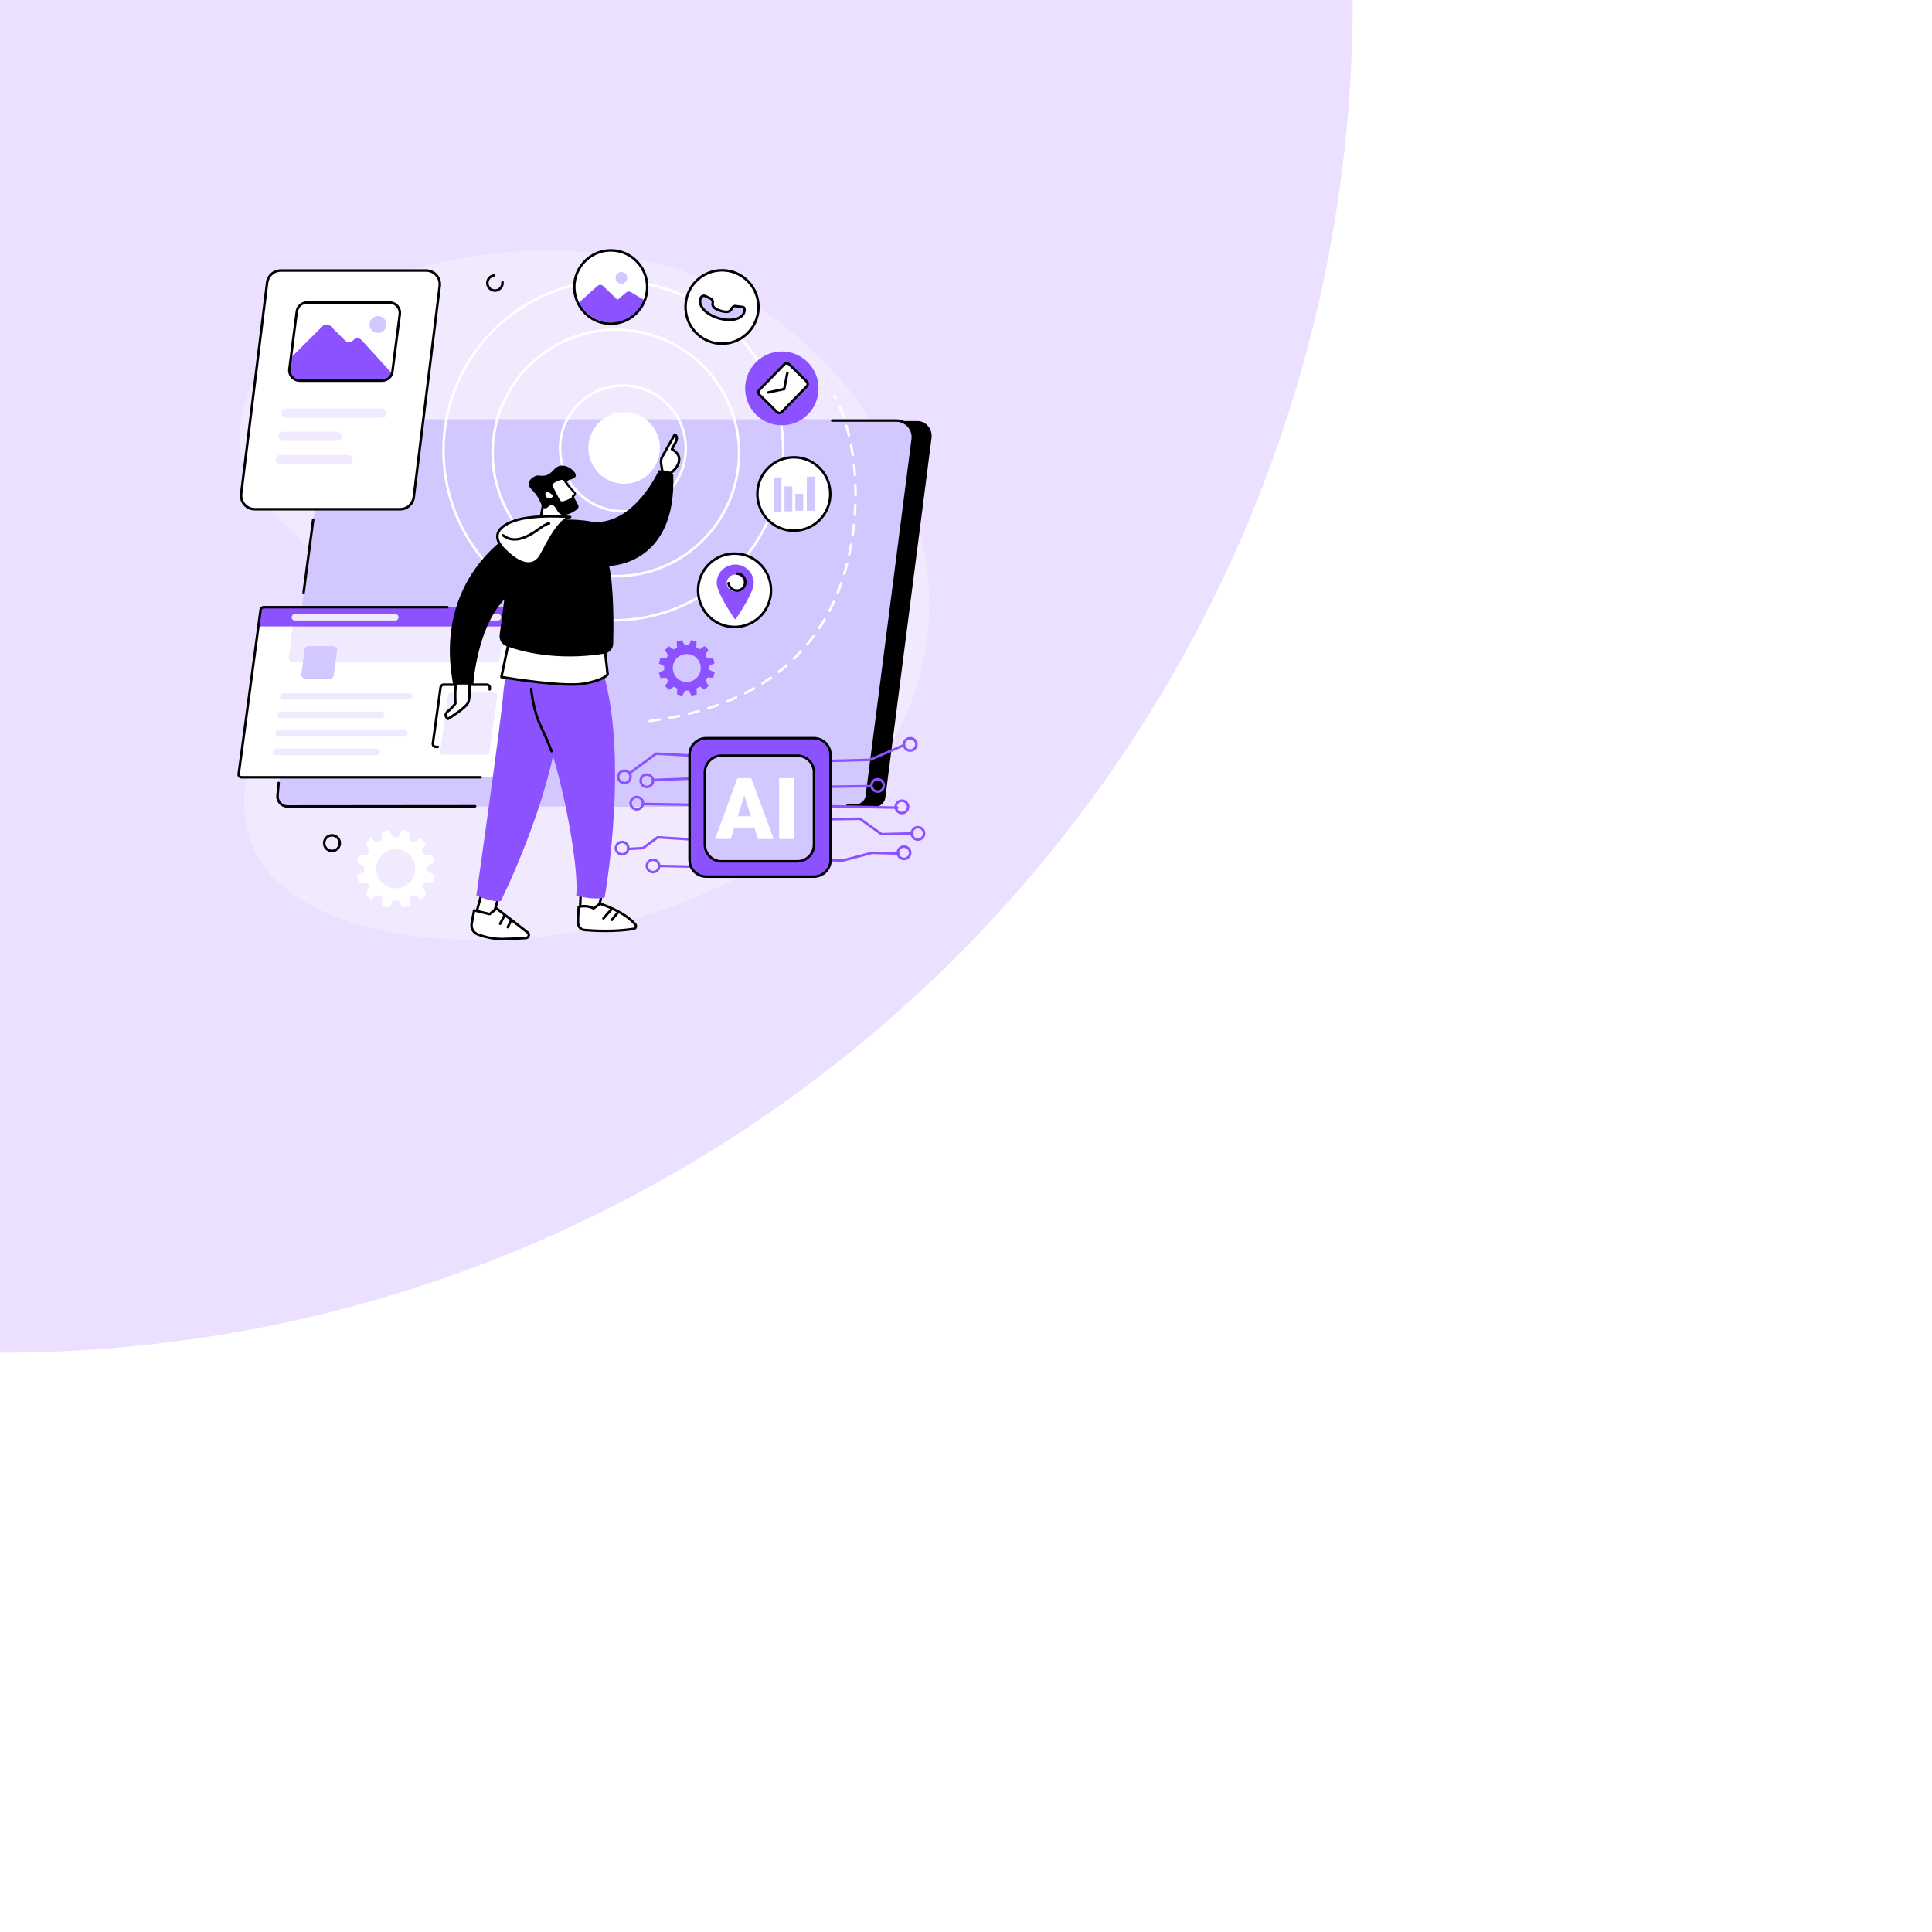 <svg xmlns="http://www.w3.org/2000/svg" xmlns:xlink="http://www.w3.org/1999/xlink" width="500" zoomAndPan="magnify" viewBox="0 0 375 375" height="500" preserveAspectRatio="xMidYMid meet" version="1.0"><defs><clipPath id="90c76230fd"><path d="M 0 0 L 262.559 0 L 262.559 262.559 L 0 262.559 Z M 0 0 " clip-rule="nonzero"/></clipPath><clipPath id="59fb51df5d"><path d="M 0 -262.559 C -145.008 -262.559 -262.559 -145.008 -262.559 0 C -262.559 145.008 -145.008 262.559 0 262.559 C 145.008 262.559 262.559 145.008 262.559 0 C 262.559 -145.008 145.008 -262.559 0 -262.559 Z M 0 -262.559 " clip-rule="nonzero"/></clipPath></defs><rect x="-37.5" width="450" fill="#ffffff" y="-37.5" height="450" fill-opacity="1"/><rect x="-37.5" width="450" fill="#ffffff" y="-37.5" height="450" fill-opacity="1"/><g clip-path="url(#90c76230fd)"><g clip-path="url(#59fb51df5d)"><path fill="#ebe0ff" d="M -262.559 -262.559 L 262.559 -262.559 L 262.559 262.559 L -262.559 262.559 Z M -262.559 -262.559 " fill-opacity="1" fill-rule="nonzero"/></g></g><path fill="#f1eaff" d="M 131.785 175.43 C 139.203 172.562 170.848 160.34 178.625 130.863 C 187.492 97.25 160.973 57.68 124.316 50.391 C 86.293 42.828 43.344 60.605 46.715 88.148 C 48.254 100.719 65.371 104.52 64.578 119.32 C 63.809 133.766 45.613 140.848 47.516 158.035 C 47.637 159.113 48.02 162.348 49.645 165.582 C 58.867 183.945 100.625 187.465 131.785 175.43 " fill-opacity="1" fill-rule="nonzero"/><path fill="#000000" d="M 57.305 156.328 L 164.594 156.562 L 166.457 156.566 L 169.922 156.574 C 170.906 156.574 171.715 155.809 171.84 154.832 L 180.809 85.027 C 181.027 83.332 179.785 81.727 178.07 81.727 L 66.91 81.828 L 57.305 156.328 " fill-opacity="1" fill-rule="nonzero"/><path fill="#d2c7ff" d="M 173.898 81.387 C 175.832 81.387 177.406 83.336 177.16 85.262 L 168.125 154.828 C 167.996 155.809 167.168 156.539 166.184 156.539 L 165.336 156.57 L 55.816 156.539 C 54.637 156.539 53.727 155.5 53.875 154.328 L 63.094 83.344 C 63.219 82.363 63.973 81.387 64.957 81.387 L 173.898 81.387 " fill-opacity="1" fill-rule="nonzero"/><path fill="#000000" d="M 58.93 115.266 C 58.922 115.266 58.91 115.266 58.898 115.262 C 58.766 115.246 58.672 115.125 58.691 114.992 L 60.551 100.832 C 60.566 100.699 60.691 100.605 60.824 100.625 C 60.957 100.641 61.051 100.762 61.031 100.895 L 59.172 115.055 C 59.156 115.176 59.051 115.266 58.93 115.266 " fill-opacity="1" fill-rule="nonzero"/><path fill="#000000" d="M 55.816 156.781 C 55.188 156.781 54.586 156.512 54.168 156.035 C 53.75 155.559 53.555 154.926 53.637 154.297 L 53.84 151.957 C 53.852 151.824 53.973 151.723 54.105 151.738 C 54.238 151.75 54.336 151.867 54.324 152 L 54.117 154.348 C 54.055 154.848 54.203 155.344 54.531 155.715 C 54.855 156.086 55.324 156.297 55.816 156.297 L 92.223 156.262 C 92.359 156.262 92.465 156.371 92.469 156.504 C 92.469 156.637 92.359 156.746 92.223 156.746 L 55.816 156.781 " fill-opacity="1" fill-rule="nonzero"/><path fill="#000000" d="M 166.219 156.582 L 164.492 156.582 C 164.355 156.582 164.25 156.473 164.25 156.34 C 164.25 156.207 164.355 156.098 164.492 156.098 L 166.219 156.098 C 167.074 156.098 167.895 155.363 168.004 154.492 L 176.918 85.23 C 177.027 84.379 176.766 83.523 176.203 82.883 C 175.641 82.242 174.828 81.875 173.977 81.875 L 161.52 81.875 C 161.387 81.875 161.277 81.766 161.277 81.633 C 161.277 81.496 161.387 81.391 161.52 81.391 L 173.977 81.391 C 174.969 81.391 175.91 81.816 176.566 82.562 C 177.223 83.309 177.527 84.305 177.398 85.289 L 168.484 154.555 C 168.34 155.672 167.324 156.582 166.219 156.582 " fill-opacity="1" fill-rule="nonzero"/><path fill="#ffffff" d="M 77.672 98.84 L 49.453 98.84 C 47.855 98.84 46.617 97.438 46.812 95.852 L 51.852 54.844 C 52.016 53.512 53.148 52.512 54.492 52.512 L 82.707 52.512 C 84.309 52.512 85.547 53.91 85.348 55.5 L 80.312 96.508 C 80.145 97.84 79.012 98.84 77.672 98.84 " fill-opacity="1" fill-rule="nonzero"/><path fill="#000000" d="M 54.492 52.754 C 53.273 52.754 52.242 53.664 52.094 54.875 L 47.055 95.879 C 46.969 96.566 47.184 97.258 47.641 97.777 C 48.102 98.297 48.762 98.598 49.453 98.598 L 77.672 98.598 C 78.887 98.598 79.918 97.684 80.07 96.477 L 85.109 55.469 C 85.191 54.781 84.98 54.09 84.52 53.57 C 84.062 53.051 83.402 52.754 82.707 52.754 Z M 77.672 99.082 L 49.453 99.082 C 48.621 99.082 47.828 98.723 47.277 98.102 C 46.727 97.477 46.469 96.645 46.574 95.82 L 51.609 54.812 C 51.793 53.363 53.031 52.27 54.492 52.27 L 82.707 52.27 C 83.539 52.27 84.332 52.625 84.883 53.25 C 85.434 53.871 85.691 54.703 85.59 55.531 L 80.551 96.535 C 80.371 97.988 79.133 99.082 77.672 99.082 " fill-opacity="1" fill-rule="nonzero"/><path fill="#f1eaff" d="M 75.004 80.297 C 75.07 79.766 74.656 79.289 74.117 79.289 L 55.527 79.289 C 55.078 79.289 54.695 79.625 54.641 80.07 C 54.57 80.605 54.988 81.082 55.527 81.082 L 74.117 81.082 C 74.566 81.082 74.945 80.746 75.004 80.297 " fill-opacity="1" fill-rule="nonzero"/><path fill="#f1eaff" d="M 66.402 84.809 C 66.469 84.273 66.055 83.801 65.516 83.801 L 54.949 83.801 C 54.5 83.801 54.121 84.137 54.062 84.582 C 53.996 85.117 54.414 85.59 54.949 85.59 L 65.516 85.59 C 65.965 85.59 66.344 85.258 66.402 84.809 " fill-opacity="1" fill-rule="nonzero"/><path fill="#f1eaff" d="M 68.488 89.32 C 68.555 88.785 68.141 88.312 67.602 88.312 L 54.375 88.312 C 53.926 88.312 53.543 88.648 53.488 89.094 C 53.418 89.629 53.836 90.102 54.375 90.102 L 67.602 90.102 C 68.051 90.102 68.43 89.77 68.488 89.32 " fill-opacity="1" fill-rule="nonzero"/><path fill="#ffffff" d="M 74.055 73.883 L 58.328 73.883 C 57.031 73.883 56.031 72.742 56.195 71.457 L 57.594 60.59 C 57.73 59.52 58.645 58.715 59.727 58.715 L 75.453 58.715 C 76.75 58.715 77.75 59.852 77.586 61.141 L 76.188 72.008 C 76.047 73.078 75.133 73.883 74.055 73.883 " fill-opacity="1" fill-rule="nonzero"/><path fill="#8c52ff" d="M 56.289 71.832 L 56.539 69.688 C 56.566 69.441 56.676 69.215 56.852 69.039 L 62.637 63.293 C 63.059 62.871 63.742 62.871 64.168 63.293 L 66.969 66.094 C 67.375 66.5 68.027 66.516 68.457 66.133 L 68.664 65.949 C 69.105 65.555 69.785 65.59 70.188 66.027 L 75.773 72.145 C 75.977 72.367 76.078 72.66 76.055 72.957 C 76.012 73.527 74.395 73.969 73.824 73.965 L 58.031 73.809 C 56.98 73.797 56.168 72.879 56.289 71.832 " fill-opacity="1" fill-rule="nonzero"/><path fill="#d2c7ff" d="M 75.012 62.996 C 75.012 63.906 74.277 64.641 73.367 64.641 C 72.461 64.641 71.727 63.906 71.727 62.996 C 71.727 62.09 72.461 61.352 73.367 61.352 C 74.277 61.352 75.012 62.09 75.012 62.996 " fill-opacity="1" fill-rule="nonzero"/><path fill="#000000" d="M 59.613 58.957 C 58.723 58.957 57.961 59.625 57.848 60.508 L 56.418 71.633 C 56.352 72.141 56.508 72.652 56.844 73.035 C 57.184 73.418 57.668 73.641 58.18 73.641 L 74.168 73.641 C 75.059 73.641 75.816 72.973 75.93 72.09 L 77.363 60.965 C 77.43 60.457 77.273 59.945 76.934 59.562 C 76.598 59.176 76.109 58.957 75.598 58.957 Z M 74.168 74.125 L 58.18 74.125 C 57.531 74.125 56.91 73.844 56.48 73.355 C 56.051 72.867 55.852 72.219 55.938 71.574 L 57.367 60.445 C 57.512 59.32 58.477 58.473 59.613 58.473 L 75.598 58.473 C 76.25 58.473 76.867 58.754 77.297 59.242 C 77.727 59.73 77.926 60.379 77.844 61.023 L 76.41 72.152 C 76.266 73.277 75.301 74.125 74.168 74.125 " fill-opacity="1" fill-rule="nonzero"/><path fill="#ffffff" d="M 50.582 118.379 C 50.617 118.078 50.875 117.852 51.176 117.852 L 103.938 117.852 C 104.535 117.852 104.992 118.375 104.918 118.969 L 100.73 150.344 C 100.691 150.645 100.438 150.867 100.133 150.867 L 46.863 150.867 C 46.535 150.867 46.281 150.578 46.324 150.254 L 50.582 118.379 " fill-opacity="1" fill-rule="nonzero"/><path fill="#f1eaff" d="M 96.148 128.57 L 56.984 128.57 C 56.418 128.57 55.98 128.07 56.055 127.508 L 57.289 117.953 L 98.348 117.953 L 97.078 127.758 C 97.016 128.223 96.617 128.57 96.148 128.57 " fill-opacity="1" fill-rule="nonzero"/><path fill="#8c52ff" d="M 103.938 117.852 C 104.535 117.852 104.992 118.375 104.918 118.969 L 104.465 121.602 L 50.07 121.594 L 50.582 118.379 C 50.617 118.078 50.875 117.852 51.176 117.852 L 103.938 117.852 " fill-opacity="1" fill-rule="nonzero"/><path fill="#d2c7ff" d="M 64.023 131.715 L 59.266 131.715 C 58.801 131.715 58.441 131.309 58.504 130.848 L 59.137 126.074 C 59.188 125.691 59.512 125.406 59.898 125.406 L 64.656 125.406 C 65.121 125.406 65.48 125.812 65.422 126.277 L 64.789 131.047 C 64.738 131.43 64.41 131.715 64.023 131.715 " fill-opacity="1" fill-rule="nonzero"/><path fill="#f1eaff" d="M 74.645 138.844 C 74.691 138.469 74.398 138.137 74.023 138.137 L 54.516 138.137 C 54.203 138.137 53.934 138.371 53.895 138.684 C 53.848 139.059 54.141 139.391 54.516 139.391 L 74.023 139.391 C 74.34 139.391 74.605 139.156 74.645 138.844 " fill-opacity="1" fill-rule="nonzero"/><path fill="#f1eaff" d="M 77.352 119.895 C 77.398 119.52 77.105 119.188 76.73 119.188 L 57.223 119.188 C 56.91 119.188 56.641 119.422 56.602 119.734 C 56.555 120.109 56.848 120.441 57.223 120.441 L 76.73 120.441 C 77.043 120.441 77.312 120.207 77.352 119.895 " fill-opacity="1" fill-rule="nonzero"/><path fill="#f1eaff" d="M 97.281 119.895 C 97.328 119.52 97.035 119.188 96.656 119.188 L 94.875 119.188 C 94.562 119.188 94.293 119.422 94.254 119.734 C 94.207 120.109 94.5 120.441 94.875 120.441 L 96.656 120.441 C 96.973 120.441 97.238 120.207 97.281 119.895 " fill-opacity="1" fill-rule="nonzero"/><path fill="#f1eaff" d="M 73.75 146.012 C 73.797 145.637 73.504 145.305 73.125 145.305 L 53.621 145.305 C 53.305 145.305 53.039 145.539 53 145.855 C 52.953 146.227 53.242 146.559 53.621 146.559 L 73.125 146.559 C 73.441 146.559 73.707 146.324 73.75 146.012 " fill-opacity="1" fill-rule="nonzero"/><path fill="#f1eaff" d="M 78.488 141.723 L 54.07 141.723 C 53.754 141.723 53.488 141.957 53.445 142.27 C 53.398 142.645 53.691 142.977 54.07 142.977 L 78.488 142.977 C 78.801 142.977 79.07 142.742 79.109 142.43 C 79.16 142.055 78.867 141.723 78.488 141.723 " fill-opacity="1" fill-rule="nonzero"/><path fill="#f1eaff" d="M 79.438 134.555 L 54.965 134.555 C 54.648 134.555 54.383 134.785 54.344 135.102 C 54.297 135.477 54.586 135.809 54.965 135.809 L 79.438 135.809 C 79.754 135.809 80.02 135.574 80.062 135.262 C 80.109 134.887 79.816 134.555 79.438 134.555 " fill-opacity="1" fill-rule="nonzero"/><path fill="#000000" d="M 93.301 151.109 L 46.863 151.109 C 46.637 151.109 46.422 151.012 46.273 150.844 C 46.125 150.672 46.055 150.445 46.086 150.223 L 50.34 118.344 C 50.395 117.926 50.754 117.609 51.176 117.609 L 86.836 117.609 C 86.973 117.609 87.078 117.719 87.078 117.852 C 87.078 117.988 86.973 118.094 86.836 118.094 L 51.176 118.094 C 50.996 118.094 50.844 118.23 50.82 118.41 L 46.566 150.285 C 46.555 150.371 46.582 150.457 46.637 150.523 C 46.695 150.59 46.777 150.625 46.863 150.625 L 93.301 150.625 C 93.438 150.625 93.543 150.734 93.543 150.867 C 93.543 151.004 93.438 151.109 93.301 151.109 " fill-opacity="1" fill-rule="nonzero"/><path fill="#000000" d="M 84.98 145.219 L 84.609 145.219 C 84.367 145.219 84.137 145.113 83.977 144.93 C 83.816 144.746 83.746 144.504 83.777 144.262 L 85.277 133.379 C 85.336 132.965 85.691 132.652 86.109 132.652 L 94.484 132.652 C 94.727 132.652 94.961 132.758 95.121 132.941 C 95.277 133.125 95.352 133.367 95.316 133.609 L 95.285 133.852 C 95.266 133.984 95.145 134.074 95.012 134.059 C 94.879 134.039 94.785 133.918 94.805 133.785 L 94.84 133.543 C 94.852 133.438 94.82 133.336 94.754 133.258 C 94.684 133.18 94.59 133.137 94.484 133.137 L 86.109 133.137 C 85.934 133.137 85.781 133.27 85.758 133.445 L 84.258 144.328 C 84.246 144.434 84.273 144.531 84.344 144.613 C 84.41 144.691 84.508 144.734 84.609 144.734 L 84.98 144.734 C 85.113 144.734 85.223 144.844 85.223 144.977 C 85.223 145.109 85.113 145.219 84.98 145.219 " fill-opacity="1" fill-rule="nonzero"/><path fill="#f1eaff" d="M 94.453 146.5 L 86.004 146.5 C 85.66 146.5 85.398 146.199 85.445 145.863 L 86.957 134.902 C 86.996 134.625 87.23 134.418 87.512 134.418 L 95.961 134.418 C 96.301 134.418 96.562 134.719 96.52 135.055 L 95.008 146.016 C 94.969 146.293 94.73 146.5 94.453 146.5 " fill-opacity="1" fill-rule="nonzero"/><path fill="#8c52ff" d="M 157.121 148.027 C 156.988 148.027 156.883 147.926 156.879 147.793 C 156.875 147.66 156.98 147.547 157.113 147.543 L 168.793 147.246 L 175.363 144.406 C 175.488 144.355 175.629 144.41 175.684 144.535 C 175.734 144.656 175.68 144.801 175.559 144.852 L 168.941 147.707 C 168.914 147.723 168.883 147.727 168.852 147.727 L 157.125 148.027 C 157.125 148.027 157.121 148.027 157.121 148.027 " fill-opacity="1" fill-rule="nonzero"/><path fill="#8c52ff" d="M 157.57 152.988 C 157.438 152.988 157.332 152.883 157.328 152.75 C 157.328 152.617 157.434 152.508 157.566 152.504 L 169.145 152.355 C 169.281 152.352 169.387 152.461 169.391 152.594 C 169.391 152.727 169.285 152.84 169.148 152.84 L 157.574 152.988 C 157.574 152.988 157.574 152.988 157.57 152.988 " fill-opacity="1" fill-rule="nonzero"/><path fill="#8c52ff" d="M 171.102 162.16 C 171.051 162.16 171 162.145 170.961 162.113 L 166.816 159.156 L 157.875 159.305 C 157.742 159.309 157.633 159.199 157.629 159.066 C 157.629 158.93 157.734 158.82 157.867 158.82 L 166.891 158.668 C 166.941 158.668 166.992 158.684 167.035 158.715 L 171.176 161.672 L 177.109 161.523 C 177.246 161.527 177.355 161.629 177.355 161.762 C 177.359 161.895 177.254 162.008 177.121 162.012 L 171.109 162.16 C 171.105 162.16 171.105 162.16 171.102 162.16 " fill-opacity="1" fill-rule="nonzero"/><path fill="#8c52ff" d="M 163.586 167.273 C 163.582 167.273 163.578 167.273 163.578 167.27 L 157.863 167.121 C 157.73 167.117 157.625 167.008 157.629 166.871 C 157.633 166.738 157.746 166.629 157.879 166.637 L 163.555 166.785 L 169.234 165.293 C 169.258 165.285 169.281 165.281 169.305 165.285 L 174.414 165.434 C 174.551 165.438 174.652 165.551 174.652 165.684 C 174.645 165.816 174.535 165.93 174.402 165.918 L 169.324 165.77 L 163.645 167.262 C 163.625 167.27 163.605 167.273 163.586 167.273 " fill-opacity="1" fill-rule="nonzero"/><path fill="#8c52ff" d="M 122.242 150.285 C 122.168 150.285 122.098 150.25 122.047 150.184 C 121.969 150.078 121.992 149.926 122.102 149.848 L 127.211 146.086 C 127.258 146.055 127.312 146.039 127.367 146.039 L 135.637 146.492 C 135.77 146.5 135.871 146.613 135.867 146.746 C 135.859 146.883 135.746 146.984 135.609 146.977 L 127.43 146.531 L 122.387 150.238 C 122.344 150.27 122.293 150.285 122.242 150.285 " fill-opacity="1" fill-rule="nonzero"/><path fill="#8c52ff" d="M 126.754 151.637 C 126.625 151.637 126.516 151.535 126.512 151.402 C 126.508 151.27 126.609 151.156 126.746 151.152 L 135.012 150.852 C 135.145 150.84 135.258 150.953 135.266 151.086 C 135.27 151.219 135.164 151.332 135.031 151.336 L 126.762 151.637 C 126.762 151.637 126.758 151.637 126.754 151.637 " fill-opacity="1" fill-rule="nonzero"/><path fill="#8c52ff" d="M 134.57 156.449 C 134.57 156.449 134.566 156.449 134.566 156.449 L 124.797 156.297 C 124.66 156.297 124.555 156.184 124.555 156.051 C 124.559 155.918 124.664 155.805 124.805 155.812 L 134.574 155.961 C 134.707 155.965 134.816 156.074 134.812 156.211 C 134.812 156.34 134.703 156.449 134.57 156.449 " fill-opacity="1" fill-rule="nonzero"/><path fill="#8c52ff" d="M 121.941 165.016 C 121.816 165.016 121.707 164.918 121.699 164.785 C 121.695 164.652 121.797 164.539 121.93 164.531 L 124.715 164.387 L 127.512 162.324 C 127.559 162.289 127.613 162.273 127.672 162.277 L 134.738 162.727 C 134.871 162.738 134.973 162.852 134.965 162.984 C 134.953 163.117 134.84 163.219 134.707 163.211 L 127.727 162.766 L 124.941 164.82 C 124.906 164.848 124.859 164.863 124.812 164.867 L 121.957 165.016 C 121.953 165.016 121.945 165.016 121.941 165.016 " fill-opacity="1" fill-rule="nonzero"/><path fill="#8c52ff" d="M 135.324 168.473 C 135.32 168.473 135.32 168.473 135.316 168.473 L 127.949 168.324 C 127.816 168.32 127.711 168.211 127.715 168.074 C 127.715 167.945 127.824 167.84 127.957 167.84 C 127.957 167.84 127.961 167.84 127.961 167.84 L 135.328 167.988 C 135.461 167.992 135.566 168.102 135.566 168.234 C 135.562 168.367 135.453 168.473 135.324 168.473 " fill-opacity="1" fill-rule="nonzero"/><path fill="#8c52ff" d="M 176.664 143.52 C 176.133 143.52 175.703 143.949 175.703 144.48 C 175.703 145.008 176.133 145.441 176.664 145.441 C 177.191 145.441 177.625 145.008 177.625 144.48 C 177.625 143.949 177.191 143.52 176.664 143.52 Z M 176.664 145.926 C 175.867 145.926 175.219 145.277 175.219 144.48 C 175.219 143.684 175.867 143.035 176.664 143.035 C 177.461 143.035 178.109 143.684 178.109 144.48 C 178.109 145.277 177.461 145.926 176.664 145.926 " fill-opacity="1" fill-rule="nonzero"/><path fill="#8c52ff" d="M 175.062 155.652 C 174.531 155.652 174.102 156.082 174.102 156.613 C 174.102 157.141 174.531 157.57 175.062 157.57 C 175.594 157.57 176.023 157.141 176.023 156.613 C 176.023 156.082 175.594 155.652 175.062 155.652 Z M 175.062 158.059 C 174.266 158.059 173.617 157.41 173.617 156.613 C 173.617 155.816 174.266 155.168 175.062 155.168 C 175.859 155.168 176.508 155.816 176.508 156.613 C 176.508 157.41 175.859 158.059 175.062 158.059 " fill-opacity="1" fill-rule="nonzero"/><path fill="#8c52ff" d="M 170.352 151.484 C 169.82 151.484 169.391 151.918 169.391 152.445 C 169.391 152.977 169.82 153.406 170.352 153.406 C 170.879 153.406 171.312 152.977 171.312 152.445 C 171.312 151.918 170.879 151.484 170.352 151.484 Z M 170.352 153.891 C 169.555 153.891 168.906 153.242 168.906 152.445 C 168.906 151.648 169.555 151 170.352 151 C 171.145 151 171.793 151.648 171.793 152.445 C 171.793 153.242 171.145 153.891 170.352 153.891 " fill-opacity="1" fill-rule="nonzero"/><path fill="#8c52ff" d="M 178.168 160.809 C 177.637 160.809 177.207 161.238 177.207 161.766 C 177.207 162.297 177.637 162.727 178.168 162.727 C 178.695 162.727 179.125 162.297 179.125 161.766 C 179.125 161.238 178.695 160.809 178.168 160.809 Z M 178.168 163.211 C 177.371 163.211 176.723 162.562 176.723 161.766 C 176.723 160.969 177.371 160.32 178.168 160.32 C 178.965 160.32 179.613 160.969 179.613 161.766 C 179.613 162.562 178.965 163.211 178.168 163.211 " fill-opacity="1" fill-rule="nonzero"/><path fill="#8c52ff" d="M 175.461 164.566 C 174.93 164.566 174.5 164.996 174.5 165.523 C 174.5 166.055 174.93 166.484 175.461 166.484 C 175.992 166.484 176.422 166.055 176.422 165.523 C 176.422 164.996 175.992 164.566 175.461 164.566 Z M 175.461 166.969 C 174.664 166.969 174.016 166.324 174.016 165.523 C 174.016 164.727 174.664 164.082 175.461 164.082 C 176.258 164.082 176.906 164.727 176.906 165.523 C 176.906 166.324 176.258 166.969 175.461 166.969 " fill-opacity="1" fill-rule="nonzero"/><path fill="#8c52ff" d="M 126.754 167.121 C 126.223 167.121 125.793 167.551 125.793 168.082 C 125.793 168.609 126.223 169.043 126.754 169.043 C 127.281 169.043 127.715 168.609 127.715 168.082 C 127.715 167.551 127.281 167.121 126.754 167.121 Z M 126.754 169.527 C 125.957 169.527 125.309 168.879 125.309 168.082 C 125.309 167.285 125.957 166.637 126.754 166.637 C 127.551 166.637 128.199 167.285 128.199 168.082 C 128.199 168.879 127.551 169.527 126.754 169.527 " fill-opacity="1" fill-rule="nonzero"/><path fill="#8c52ff" d="M 123.598 154.945 C 123.066 154.945 122.637 155.375 122.637 155.906 C 122.637 156.434 123.066 156.863 123.598 156.863 C 124.125 156.863 124.555 156.434 124.555 155.906 C 124.555 155.375 124.125 154.945 123.598 154.945 Z M 123.598 157.352 C 122.801 157.352 122.152 156.703 122.152 155.906 C 122.152 155.105 122.801 154.461 123.598 154.461 C 124.395 154.461 125.043 155.105 125.043 155.906 C 125.043 156.703 124.395 157.352 123.598 157.352 " fill-opacity="1" fill-rule="nonzero"/><path fill="#8c52ff" d="M 125.551 150.586 C 125.023 150.586 124.59 151.016 124.59 151.547 C 124.59 152.074 125.023 152.504 125.551 152.504 C 126.082 152.504 126.512 152.074 126.512 151.547 C 126.512 151.016 126.082 150.586 125.551 150.586 Z M 125.551 152.988 C 124.754 152.988 124.105 152.34 124.105 151.547 C 124.105 150.75 124.754 150.102 125.551 150.102 C 126.348 150.102 126.996 150.75 126.996 151.547 C 126.996 152.34 126.348 152.988 125.551 152.988 " fill-opacity="1" fill-rule="nonzero"/><path fill="#8c52ff" d="M 121.191 149.832 C 120.664 149.832 120.23 150.262 120.23 150.793 C 120.23 151.324 120.664 151.754 121.191 151.754 C 121.723 151.754 122.152 151.324 122.152 150.793 C 122.152 150.262 121.723 149.832 121.191 149.832 Z M 121.191 152.238 C 120.395 152.238 119.746 151.59 119.746 150.793 C 119.746 149.996 120.395 149.348 121.191 149.348 C 121.988 149.348 122.637 149.996 122.637 150.793 C 122.637 151.59 121.988 152.238 121.191 152.238 " fill-opacity="1" fill-rule="nonzero"/><path fill="#8c52ff" d="M 120.742 163.664 C 120.211 163.664 119.781 164.094 119.781 164.625 C 119.781 165.152 120.211 165.582 120.742 165.582 C 121.27 165.582 121.699 165.152 121.699 164.625 C 121.699 164.094 121.27 163.664 120.742 163.664 Z M 120.742 166.07 C 119.945 166.07 119.297 165.422 119.297 164.625 C 119.297 163.828 119.945 163.18 120.742 163.18 C 121.539 163.18 122.188 163.828 122.188 164.625 C 122.188 165.422 121.539 166.07 120.742 166.07 " fill-opacity="1" fill-rule="nonzero"/><path fill="#8c52ff" d="M 174.164 157.016 C 174.164 157.016 174.16 157.016 174.16 157.016 L 158.805 156.691 C 158.672 156.691 158.566 156.578 158.566 156.445 C 158.57 156.312 158.684 156.211 158.816 156.207 L 174.172 156.531 C 174.305 156.535 174.41 156.645 174.406 156.777 C 174.402 156.91 174.297 157.016 174.164 157.016 " fill-opacity="1" fill-rule="nonzero"/><path fill="#8c52ff" d="M 157.969 170.16 L 137.074 170.16 C 135.289 170.16 133.844 168.715 133.844 166.93 L 133.844 146.516 C 133.844 144.73 135.289 143.285 137.074 143.285 L 157.969 143.285 C 159.754 143.285 161.203 144.73 161.203 146.516 L 161.203 166.93 C 161.203 168.715 159.754 170.16 157.969 170.16 " fill-opacity="1" fill-rule="nonzero"/><path fill="#000000" d="M 137.074 143.523 C 135.426 143.523 134.086 144.867 134.086 146.516 L 134.086 166.93 C 134.086 168.578 135.426 169.918 137.074 169.918 L 157.969 169.918 C 159.617 169.918 160.961 168.578 160.961 166.93 L 160.961 146.516 C 160.961 144.867 159.617 143.523 157.969 143.523 Z M 157.969 170.402 L 137.074 170.402 C 135.16 170.402 133.598 168.844 133.598 166.93 L 133.598 146.516 C 133.598 144.598 135.16 143.039 137.074 143.039 L 157.969 143.039 C 159.887 143.039 161.445 144.598 161.445 146.516 L 161.445 166.93 C 161.445 168.844 159.887 170.402 157.969 170.402 " fill-opacity="1" fill-rule="nonzero"/><path fill="#d2c7ff" d="M 154.758 167.188 L 140.047 167.188 C 138.262 167.188 136.816 165.742 136.816 163.953 L 136.816 149.906 C 136.816 148.121 138.262 146.672 140.047 146.672 L 154.758 146.672 C 156.543 146.672 157.992 148.121 157.992 149.906 L 157.992 163.953 C 157.992 165.742 156.543 167.188 154.758 167.188 " fill-opacity="1" fill-rule="nonzero"/><path fill="#000000" d="M 140.047 146.914 C 138.398 146.914 137.059 148.258 137.059 149.906 L 137.059 163.957 C 137.059 165.602 138.398 166.945 140.047 166.945 L 154.758 166.945 C 156.406 166.945 157.75 165.602 157.75 163.957 L 157.75 149.906 C 157.75 148.258 156.406 146.914 154.758 146.914 Z M 154.758 167.43 L 140.047 167.43 C 138.133 167.43 136.574 165.871 136.574 163.957 L 136.574 149.906 C 136.574 147.992 138.133 146.43 140.047 146.43 L 154.758 146.43 C 156.672 146.43 158.234 147.992 158.234 149.906 L 158.234 163.957 C 158.234 165.871 156.672 167.43 154.758 167.43 " fill-opacity="1" fill-rule="nonzero"/><path fill="#ffffff" d="M 143.203 158.441 L 145.742 158.441 L 144.469 154.344 Z M 146.422 160.641 L 142.52 160.641 L 141.84 162.848 L 138.793 162.848 L 143.129 151.031 L 145.805 151.031 L 150.172 162.848 L 147.113 162.848 L 146.422 160.641 " fill-opacity="1" fill-rule="nonzero"/><path fill="#ffffff" d="M 154.066 162.848 L 151.227 162.848 L 151.227 151.031 L 154.066 151.031 L 154.066 162.848 " fill-opacity="1" fill-rule="nonzero"/><path fill="#8c52ff" d="M 134.02 132.27 C 132.574 132.668 131.082 131.816 130.688 130.371 C 130.293 128.926 131.145 127.43 132.586 127.035 C 134.031 126.641 135.523 127.492 135.918 128.938 C 136.316 130.383 135.465 131.875 134.02 132.27 Z M 138.699 128.723 L 138.418 127.703 L 137.27 127.758 C 137.164 127.535 137.039 127.32 136.902 127.121 L 137.508 126.148 L 136.762 125.406 L 135.793 126.027 C 135.59 125.887 135.375 125.766 135.156 125.664 L 135.195 124.512 L 134.176 124.246 L 133.648 125.266 C 133.406 125.246 133.16 125.25 132.914 125.27 L 132.371 124.254 L 131.355 124.531 L 131.41 125.684 C 131.184 125.789 130.973 125.914 130.773 126.051 L 129.801 125.445 L 129.059 126.191 L 129.68 127.164 C 129.539 127.367 129.418 127.578 129.316 127.801 L 128.168 127.762 L 127.898 128.781 L 128.918 129.309 C 128.902 129.551 128.902 129.797 128.926 130.043 L 127.91 130.586 L 128.188 131.602 L 129.336 131.551 C 129.441 131.773 129.566 131.984 129.707 132.184 L 129.098 133.16 L 129.848 133.898 L 130.816 133.281 C 131.02 133.418 131.23 133.539 131.453 133.645 L 131.414 134.793 L 132.43 135.062 L 132.961 134.039 C 133.203 134.059 133.449 134.059 133.695 134.035 L 134.234 135.051 L 135.25 134.773 L 135.199 133.621 C 135.422 133.516 135.633 133.395 135.832 133.254 L 136.809 133.863 L 137.547 133.113 L 136.926 132.145 C 137.066 131.941 137.188 131.727 137.293 131.504 L 138.441 131.547 L 138.707 130.523 L 137.688 129.996 C 137.707 129.754 137.703 129.508 137.684 129.262 L 138.699 128.723 " fill-opacity="1" fill-rule="nonzero"/><path fill="#ffffff" d="M 128.102 86.953 C 128.102 90.793 124.992 93.906 121.152 93.906 C 117.312 93.906 114.203 90.793 114.203 86.953 C 114.203 83.117 117.312 80.004 121.152 80.004 C 124.992 80.004 128.102 83.117 128.102 86.953 " fill-opacity="1" fill-rule="nonzero"/><path fill="#ffffff" d="M 119.055 54.711 C 101.008 54.711 86.324 69.395 86.324 87.441 C 86.324 105.484 101.008 120.168 119.055 120.168 C 137.098 120.168 151.781 105.484 151.781 87.441 C 151.781 69.395 137.098 54.711 119.055 54.711 Z M 119.055 120.652 C 100.738 120.652 85.84 105.754 85.84 87.441 C 85.84 69.125 100.738 54.227 119.055 54.227 C 137.367 54.227 152.266 69.125 152.266 87.441 C 152.266 105.754 137.367 120.652 119.055 120.652 " fill-opacity="1" fill-rule="nonzero"/><path fill="#ffffff" d="M 119.539 64.246 C 106.484 64.246 95.863 74.867 95.863 87.922 C 95.863 100.977 106.484 111.598 119.539 111.598 C 132.594 111.598 143.215 100.977 143.215 87.922 C 143.215 74.867 132.594 64.246 119.539 64.246 Z M 119.539 112.082 C 106.215 112.082 95.375 101.246 95.375 87.922 C 95.375 74.598 106.215 63.758 119.539 63.758 C 132.863 63.758 143.699 74.598 143.699 87.922 C 143.699 101.246 132.863 112.082 119.539 112.082 " fill-opacity="1" fill-rule="nonzero"/><path fill="#ffffff" d="M 120.914 75.074 C 114.316 75.074 108.953 80.438 108.953 87.031 C 108.953 93.629 114.316 98.992 120.914 98.992 C 127.508 98.992 132.871 93.629 132.871 87.031 C 132.871 80.438 127.508 75.074 120.914 75.074 Z M 120.914 99.477 C 114.051 99.477 108.469 93.895 108.469 87.031 C 108.469 80.172 114.051 74.59 120.914 74.59 C 127.773 74.59 133.355 80.172 133.355 87.031 C 133.355 93.895 127.773 99.477 120.914 99.477 " fill-opacity="1" fill-rule="nonzero"/><path fill="#8c52ff" d="M 146.762 80.504 C 143.957 77.73 143.914 73.191 146.672 70.367 C 149.426 67.543 153.938 67.504 156.746 70.273 C 159.555 73.047 159.598 77.586 156.84 80.41 C 154.082 83.234 149.57 83.273 146.762 80.504 " fill-opacity="1" fill-rule="nonzero"/><path fill="#ffffff" d="M 156.582 75.004 L 151.742 79.965 C 151.484 80.227 151.066 80.23 150.805 79.973 L 147.402 76.609 C 147.141 76.352 147.137 75.93 147.395 75.668 L 152.234 70.711 C 152.488 70.449 152.91 70.441 153.172 70.699 L 156.574 74.062 C 156.836 74.32 156.84 74.742 156.582 75.004 " fill-opacity="1" fill-rule="nonzero"/><path fill="#000000" d="M 152.707 70.754 C 152.703 70.754 152.703 70.754 152.703 70.754 C 152.59 70.754 152.484 70.801 152.406 70.879 L 147.566 75.84 C 147.402 76.004 147.406 76.273 147.57 76.438 L 150.977 79.801 C 151.055 79.879 151.16 79.922 151.27 79.922 C 151.27 79.922 151.273 79.922 151.273 79.922 C 151.387 79.918 151.492 79.875 151.57 79.793 L 156.41 74.836 C 156.574 74.668 156.57 74.398 156.402 74.234 L 153 70.875 C 152.922 70.797 152.816 70.754 152.707 70.754 Z M 151.27 80.406 C 151.031 80.406 150.805 80.312 150.637 80.145 L 147.23 76.781 C 146.875 76.434 146.871 75.855 147.219 75.5 L 152.059 70.539 C 152.23 70.367 152.457 70.27 152.699 70.27 C 152.699 70.27 152.703 70.27 152.707 70.27 C 152.945 70.27 153.168 70.359 153.34 70.527 L 156.746 73.891 C 157.098 74.242 157.105 74.816 156.758 75.176 L 151.918 80.133 C 151.746 80.309 151.52 80.402 151.277 80.406 C 151.273 80.406 151.273 80.406 151.27 80.406 " fill-opacity="1" fill-rule="nonzero"/><path fill="#000000" d="M 149.113 76.422 C 149.004 76.422 148.902 76.348 148.879 76.23 C 148.848 76.102 148.934 75.973 149.062 75.945 L 152.152 75.27 C 152.281 75.238 152.41 75.324 152.441 75.453 C 152.469 75.586 152.387 75.715 152.254 75.742 L 149.164 76.418 C 149.148 76.422 149.129 76.422 149.113 76.422 " fill-opacity="1" fill-rule="nonzero"/><path fill="#000000" d="M 152.215 75.734 C 152.199 75.734 152.184 75.734 152.168 75.73 C 152.039 75.703 151.953 75.574 151.98 75.445 L 152.594 72.324 C 152.621 72.195 152.746 72.109 152.879 72.133 C 153.012 72.16 153.094 72.289 153.07 72.418 L 152.453 75.539 C 152.43 75.652 152.328 75.734 152.215 75.734 " fill-opacity="1" fill-rule="nonzero"/><path fill="#ffffff" d="M 135.477 64.949 C 132.535 62.355 132.238 57.859 134.812 54.898 C 137.391 51.938 141.863 51.641 144.805 54.23 C 147.746 56.82 148.043 61.32 145.469 64.277 C 142.895 67.238 138.422 67.539 135.477 64.949 " fill-opacity="1" fill-rule="nonzero"/><path fill="#000000" d="M 140.152 52.711 C 139.996 52.711 139.844 52.715 139.691 52.727 C 137.867 52.848 136.199 53.676 134.996 55.059 C 132.512 57.91 132.801 62.266 135.637 64.766 C 137.012 65.977 138.77 66.574 140.59 66.453 C 142.414 66.332 144.082 65.504 145.285 64.121 C 147.77 61.266 147.48 56.91 144.645 54.414 C 143.387 53.305 141.805 52.711 140.152 52.711 Z M 140.129 66.953 C 138.355 66.953 136.664 66.316 135.316 65.129 C 132.281 62.453 131.973 57.793 134.629 54.738 C 135.918 53.258 137.707 52.371 139.656 52.242 C 141.609 52.109 143.492 52.754 144.965 54.047 C 148.004 56.723 148.312 61.383 145.652 64.438 C 144.363 65.918 142.578 66.805 140.625 66.938 C 140.461 66.949 140.293 66.953 140.129 66.953 " fill-opacity="1" fill-rule="nonzero"/><path fill="#d2c7ff" d="M 144.199 59.605 L 142.719 59.406 C 142.523 59.383 142.227 59.516 142.027 59.895 C 141.836 60.254 141.531 60.824 139.891 60.332 C 138.254 59.844 138.246 59.188 138.344 58.797 C 138.359 58.734 138.41 58.211 138.027 58 L 136.98 57.5 C 136.137 57.133 135.938 58.012 135.926 58.062 C 135.578 59.469 137.082 61.047 139.469 61.762 C 141.859 62.477 143.973 61.98 144.449 60.609 C 144.465 60.562 144.723 59.699 144.199 59.605 " fill-opacity="1" fill-rule="nonzero"/><path fill="#000000" d="M 136.602 57.652 C 136.543 57.652 136.492 57.664 136.445 57.688 C 136.25 57.785 136.176 58.062 136.16 58.117 C 135.848 59.395 137.297 60.859 139.539 61.531 C 141.777 62.199 143.789 61.77 144.219 60.531 C 144.266 60.387 144.324 60.039 144.242 59.898 C 144.227 59.871 144.207 59.855 144.16 59.844 L 142.688 59.645 C 142.594 59.637 142.391 59.723 142.238 60.008 C 141.938 60.582 141.438 61.051 139.82 60.566 C 138.465 60.16 137.906 59.562 138.105 58.738 C 138.105 58.738 138.152 58.348 137.91 58.215 L 136.875 57.719 C 136.773 57.676 136.684 57.652 136.602 57.652 Z M 141.57 62.332 C 140.902 62.332 140.164 62.223 139.398 61.996 C 136.867 61.238 135.309 59.562 135.691 58.004 C 135.73 57.84 135.863 57.438 136.23 57.254 C 136.473 57.133 136.758 57.141 137.074 57.277 L 138.133 57.785 C 138.648 58.066 138.613 58.711 138.578 58.855 C 138.527 59.066 138.387 59.629 139.961 60.102 C 141.414 60.535 141.645 60.102 141.809 59.785 C 142.074 59.281 142.48 59.137 142.746 59.164 L 144.242 59.367 C 144.426 59.398 144.566 59.5 144.66 59.652 C 144.895 60.051 144.68 60.684 144.676 60.691 C 144.312 61.746 143.121 62.332 141.57 62.332 " fill-opacity="1" fill-rule="nonzero"/><path fill="#ffffff" d="M 113.883 61.078 C 110.941 58.484 110.641 53.988 113.219 51.027 C 115.793 48.07 120.266 47.77 123.211 50.359 C 126.152 52.949 126.449 57.449 123.875 60.41 C 121.297 63.367 116.824 63.668 113.883 61.078 " fill-opacity="1" fill-rule="nonzero"/><path fill="#8c52ff" d="M 112.266 58.832 L 115.98 55.496 C 116.285 55.219 116.75 55.227 117.051 55.512 L 119.863 58.188 L 121.531 56.773 C 121.789 56.555 122.156 56.523 122.445 56.695 L 125.035 58.238 C 123.418 62.98 116.145 64.812 112.266 58.832 " fill-opacity="1" fill-rule="nonzero"/><path fill="#000000" d="M 118.555 48.84 C 118.402 48.84 118.25 48.844 118.094 48.855 C 116.273 48.977 114.605 49.805 113.402 51.188 C 110.918 54.039 111.203 58.398 114.043 60.895 C 115.418 62.105 117.176 62.703 118.996 62.582 C 120.82 62.461 122.488 61.633 123.691 60.25 C 126.176 57.395 125.887 53.039 123.051 50.543 C 121.793 49.434 120.211 48.84 118.555 48.84 Z M 118.535 63.082 C 116.762 63.082 115.07 62.445 113.723 61.258 C 110.684 58.586 110.375 53.922 113.035 50.867 C 114.324 49.387 116.109 48.5 118.062 48.371 C 120.012 48.238 121.898 48.883 123.371 50.176 C 126.406 52.852 126.715 57.512 124.059 60.566 C 122.766 62.051 120.98 62.938 119.031 63.066 C 118.863 63.078 118.699 63.082 118.535 63.082 " fill-opacity="1" fill-rule="nonzero"/><path fill="#d2c7ff" d="M 121.746 53.93 C 121.746 54.555 121.242 55.062 120.617 55.062 C 119.992 55.062 119.484 54.555 119.484 53.93 C 119.484 53.305 119.992 52.797 120.617 52.797 C 121.242 52.797 121.746 53.305 121.746 53.93 " fill-opacity="1" fill-rule="nonzero"/><path fill="#ffffff" d="M 137.914 119.93 C 134.973 117.34 134.672 112.84 137.25 109.883 C 139.824 106.922 144.297 106.621 147.242 109.215 C 150.184 111.805 150.48 116.305 147.906 119.262 C 145.328 122.223 140.855 122.523 137.914 119.93 " fill-opacity="1" fill-rule="nonzero"/><path fill="#000000" d="M 142.586 107.695 C 142.434 107.695 142.281 107.699 142.125 107.711 C 140.301 107.832 138.637 108.66 137.434 110.043 C 134.945 112.895 135.234 117.25 138.074 119.75 C 139.445 120.957 141.207 121.559 143.027 121.438 C 144.852 121.316 146.52 120.488 147.723 119.105 C 150.207 116.25 149.918 111.895 147.078 109.398 C 145.82 108.289 144.242 107.695 142.586 107.695 Z M 142.566 121.938 C 140.793 121.938 139.098 121.301 137.754 120.113 C 134.715 117.441 134.406 112.777 137.066 109.723 C 138.355 108.242 140.141 107.355 142.094 107.227 C 144.043 107.098 145.93 107.738 147.398 109.031 C 150.438 111.707 150.746 116.367 148.086 119.422 C 146.797 120.902 145.012 121.789 143.059 121.922 C 142.895 121.93 142.73 121.938 142.566 121.938 " fill-opacity="1" fill-rule="nonzero"/><path fill="#8c52ff" d="M 146.309 113.168 C 146.309 114.918 143.52 119.117 142.852 120.102 C 142.785 120.203 142.637 120.203 142.566 120.102 C 142.09 119.398 140.523 117.043 139.676 115.121 C 139.336 114.359 139.113 113.664 139.113 113.168 C 139.113 111.184 140.723 109.574 142.711 109.574 C 144.695 109.574 146.309 111.184 146.309 113.168 " fill-opacity="1" fill-rule="nonzero"/><path fill="#ffffff" d="M 144.355 113.172 C 144.355 114.078 143.617 114.812 142.711 114.812 C 141.801 114.812 141.066 114.078 141.066 113.172 C 141.066 112.262 141.801 111.523 142.711 111.523 C 143.617 111.523 144.355 112.262 144.355 113.172 " fill-opacity="1" fill-rule="nonzero"/><path fill="#000000" d="M 143.027 114.867 C 142.609 114.867 142.211 114.73 141.875 114.469 C 141.477 114.16 141.223 113.715 141.16 113.215 C 141.145 113.082 141.238 112.961 141.371 112.945 C 141.504 112.93 141.625 113.023 141.641 113.156 C 141.688 113.527 141.875 113.859 142.172 114.086 C 142.469 114.316 142.836 114.418 143.207 114.371 C 143.578 114.324 143.91 114.137 144.141 113.84 C 144.371 113.543 144.469 113.176 144.422 112.805 C 144.375 112.434 144.188 112.102 143.891 111.871 C 143.656 111.688 143.375 111.59 143.082 111.578 C 142.945 111.574 142.84 111.461 142.844 111.328 C 142.852 111.195 142.965 111.09 143.094 111.094 C 143.492 111.105 143.871 111.242 144.188 111.488 C 144.586 111.797 144.84 112.242 144.902 112.742 C 144.969 113.242 144.832 113.738 144.523 114.137 C 144.215 114.535 143.77 114.789 143.266 114.852 C 143.188 114.863 143.109 114.867 143.027 114.867 " fill-opacity="1" fill-rule="nonzero"/><path fill="#ffffff" d="M 149.418 101.238 C 146.477 98.648 146.18 94.148 148.754 91.191 C 151.332 88.23 155.805 87.934 158.746 90.523 C 161.688 93.113 161.984 97.613 159.41 100.57 C 156.836 103.531 152.359 103.828 149.418 101.238 " fill-opacity="1" fill-rule="nonzero"/><path fill="#000000" d="M 154.094 89 C 153.938 89 153.785 89.008 153.633 89.016 C 151.809 89.137 150.141 89.965 148.938 91.348 C 146.453 94.203 146.742 98.559 149.578 101.059 C 150.953 102.266 152.715 102.867 154.535 102.746 C 156.359 102.625 158.023 101.793 159.227 100.414 C 161.711 97.559 161.426 93.203 158.586 90.703 C 157.328 89.598 155.746 89 154.094 89 Z M 154.074 103.246 C 152.301 103.246 150.605 102.605 149.258 101.422 C 146.223 98.746 145.914 94.086 148.57 91.031 C 149.859 89.551 151.648 88.664 153.602 88.531 C 155.551 88.402 157.434 89.043 158.906 90.34 C 161.945 93.016 162.254 97.676 159.594 100.73 C 158.305 102.211 156.52 103.098 154.566 103.227 C 154.402 103.238 154.234 103.246 154.074 103.246 " fill-opacity="1" fill-rule="nonzero"/><path fill="#d2c7ff" d="M 151.68 99.363 L 150.152 99.363 L 150.152 92.676 L 151.68 92.676 L 151.68 99.363 " fill-opacity="1" fill-rule="nonzero"/><path fill="#d2c7ff" d="M 153.789 99.246 L 152.266 99.246 L 152.266 94.398 L 153.789 94.398 L 153.789 99.246 " fill-opacity="1" fill-rule="nonzero"/><path fill="#d2c7ff" d="M 155.902 99.129 L 154.375 99.129 L 154.375 95.844 L 155.902 95.844 L 155.902 99.129 " fill-opacity="1" fill-rule="nonzero"/><path fill="#d2c7ff" d="M 158.129 99.129 L 156.605 99.129 L 156.605 92.52 L 158.129 92.52 L 158.129 99.129 " fill-opacity="1" fill-rule="nonzero"/><path fill="#ffffff" d="M 162.184 77.477 C 162.098 77.477 162.012 77.43 161.969 77.348 C 161.91 77.238 161.848 77.133 161.793 77.031 C 161.723 76.918 161.762 76.77 161.879 76.699 C 161.996 76.633 162.145 76.672 162.211 76.789 C 162.27 76.891 162.332 77 162.395 77.117 C 162.461 77.234 162.418 77.383 162.297 77.445 C 162.262 77.465 162.223 77.477 162.184 77.477 Z M 163.711 81.039 C 163.609 81.039 163.516 80.977 163.48 80.875 C 163.262 80.246 163.031 79.641 162.793 79.078 C 162.742 78.957 162.797 78.812 162.922 78.762 C 163.043 78.711 163.188 78.766 163.238 78.891 C 163.48 79.461 163.715 80.074 163.938 80.715 C 163.98 80.844 163.914 80.98 163.789 81.023 C 163.762 81.035 163.734 81.039 163.711 81.039 Z M 164.789 84.762 C 164.676 84.762 164.578 84.688 164.551 84.578 C 164.402 83.945 164.234 83.316 164.062 82.711 C 164.023 82.582 164.098 82.449 164.227 82.41 C 164.355 82.375 164.492 82.449 164.527 82.578 C 164.703 83.188 164.871 83.824 165.023 84.465 C 165.055 84.594 164.973 84.727 164.844 84.758 C 164.824 84.762 164.805 84.762 164.789 84.762 Z M 165.52 88.57 C 165.402 88.57 165.297 88.484 165.281 88.363 C 165.184 87.727 165.074 87.086 164.957 86.461 C 164.93 86.332 165.016 86.203 165.148 86.18 C 165.281 86.152 165.406 86.238 165.434 86.371 C 165.555 87 165.664 87.645 165.762 88.293 C 165.781 88.426 165.688 88.547 165.555 88.566 C 165.543 88.57 165.531 88.57 165.52 88.57 Z M 165.941 92.426 C 165.816 92.426 165.707 92.328 165.699 92.199 C 165.656 91.559 165.598 90.91 165.527 90.277 C 165.512 90.145 165.609 90.027 165.742 90.012 C 165.875 89.996 165.996 90.094 166.008 90.227 C 166.078 90.867 166.137 91.52 166.184 92.168 C 166.195 92.301 166.094 92.418 165.957 92.426 C 165.953 92.426 165.945 92.426 165.941 92.426 Z M 166.07 96.301 C 165.938 96.301 165.828 96.191 165.828 96.059 L 165.828 95.895 C 165.828 95.305 165.82 94.711 165.801 94.129 C 165.797 93.996 165.898 93.883 166.035 93.879 C 166.164 93.867 166.281 93.98 166.285 94.113 C 166.305 94.703 166.312 95.301 166.312 95.895 L 166.312 96.059 C 166.312 96.195 166.207 96.301 166.07 96.301 Z M 165.922 100.18 C 165.918 100.18 165.91 100.176 165.906 100.176 C 165.77 100.168 165.672 100.051 165.68 99.918 C 165.727 99.277 165.766 98.629 165.789 97.988 C 165.793 97.855 165.906 97.754 166.039 97.758 C 166.176 97.762 166.277 97.875 166.273 98.008 C 166.25 98.652 166.211 99.309 166.164 99.953 C 166.156 100.078 166.047 100.18 165.922 100.18 Z M 165.508 104.031 C 165.496 104.031 165.484 104.031 165.473 104.031 C 165.34 104.012 165.25 103.891 165.266 103.758 C 165.355 103.121 165.438 102.477 165.508 101.84 C 165.52 101.707 165.641 101.609 165.773 101.625 C 165.906 101.641 166.004 101.762 165.988 101.891 C 165.918 102.535 165.836 103.184 165.746 103.824 C 165.73 103.945 165.625 104.031 165.508 104.031 Z M 164.836 107.852 C 164.82 107.852 164.801 107.852 164.785 107.848 C 164.656 107.82 164.57 107.691 164.598 107.559 C 164.645 107.352 164.688 107.141 164.73 106.926 C 164.812 106.508 164.891 106.082 164.965 105.664 C 164.988 105.531 165.113 105.445 165.246 105.469 C 165.375 105.492 165.465 105.617 165.441 105.746 C 165.367 106.168 165.289 106.598 165.203 107.02 C 165.16 107.234 165.117 107.449 165.074 107.66 C 165.051 107.773 164.949 107.852 164.836 107.852 Z M 163.883 111.609 C 163.859 111.609 163.836 111.605 163.812 111.602 C 163.684 111.562 163.609 111.426 163.648 111.297 C 163.832 110.691 164.004 110.062 164.164 109.438 C 164.195 109.309 164.328 109.23 164.457 109.266 C 164.586 109.297 164.664 109.43 164.633 109.559 C 164.473 110.191 164.301 110.82 164.113 111.438 C 164.082 111.543 163.988 111.609 163.883 111.609 Z M 162.609 115.27 C 162.578 115.27 162.547 115.266 162.516 115.254 C 162.395 115.203 162.332 115.062 162.383 114.938 C 162.617 114.348 162.844 113.742 163.059 113.133 C 163.102 113.008 163.238 112.938 163.367 112.984 C 163.492 113.027 163.559 113.164 163.516 113.293 C 163.301 113.906 163.07 114.523 162.832 115.117 C 162.793 115.215 162.703 115.27 162.609 115.27 Z M 160.992 118.793 C 160.953 118.793 160.918 118.785 160.883 118.766 C 160.762 118.703 160.715 118.559 160.777 118.438 C 161.07 117.875 161.355 117.293 161.625 116.707 C 161.68 116.586 161.824 116.535 161.945 116.59 C 162.066 116.645 162.121 116.789 162.062 116.91 C 161.793 117.504 161.504 118.09 161.207 118.664 C 161.164 118.746 161.082 118.793 160.992 118.793 Z M 159.031 122.133 C 158.988 122.133 158.941 122.117 158.898 122.09 C 158.785 122.02 158.758 121.867 158.828 121.754 C 159.18 121.227 159.523 120.676 159.848 120.125 C 159.914 120.008 160.062 119.969 160.18 120.039 C 160.293 120.105 160.332 120.254 160.266 120.371 C 159.938 120.93 159.59 121.484 159.234 122.023 C 159.188 122.094 159.109 122.133 159.031 122.133 Z M 156.727 125.242 C 156.672 125.242 156.617 125.227 156.574 125.188 C 156.469 125.102 156.453 124.949 156.539 124.848 C 156.949 124.355 157.348 123.844 157.727 123.332 C 157.805 123.223 157.957 123.199 158.066 123.281 C 158.176 123.359 158.195 123.512 158.117 123.621 C 157.73 124.141 157.328 124.656 156.914 125.156 C 156.867 125.215 156.797 125.242 156.727 125.242 Z M 154.094 128.09 C 154.031 128.09 153.969 128.066 153.922 128.02 C 153.828 127.922 153.828 127.77 153.926 127.676 C 154.387 127.23 154.84 126.766 155.273 126.297 C 155.363 126.199 155.516 126.191 155.613 126.281 C 155.715 126.375 155.719 126.527 155.629 126.625 C 155.188 127.102 154.73 127.57 154.262 128.023 C 154.215 128.07 154.156 128.09 154.094 128.09 Z M 151.176 130.637 C 151.102 130.637 151.031 130.605 150.984 130.547 C 150.902 130.441 150.918 130.289 151.023 130.207 C 151.527 129.809 152.027 129.398 152.508 128.98 C 152.609 128.891 152.762 128.902 152.852 129.004 C 152.938 129.102 152.926 129.258 152.828 129.344 C 152.34 129.77 151.832 130.188 151.324 130.586 C 151.277 130.621 151.227 130.637 151.176 130.637 Z M 148.008 132.871 C 147.926 132.871 147.848 132.832 147.801 132.758 C 147.73 132.645 147.766 132.496 147.875 132.422 C 148.418 132.082 148.957 131.719 149.48 131.352 C 149.59 131.277 149.738 131.301 149.816 131.414 C 149.895 131.523 149.867 131.672 149.758 131.75 C 149.23 132.121 148.684 132.484 148.137 132.832 C 148.094 132.859 148.051 132.871 148.008 132.871 Z M 144.637 134.785 C 144.551 134.785 144.465 134.738 144.422 134.656 C 144.359 134.535 144.41 134.391 144.527 134.328 C 145.102 134.035 145.672 133.73 146.223 133.414 C 146.34 133.348 146.488 133.391 146.555 133.504 C 146.621 133.621 146.582 133.77 146.465 133.836 C 145.906 134.152 145.328 134.465 144.75 134.762 C 144.711 134.777 144.676 134.785 144.637 134.785 Z M 141.113 136.398 C 141.016 136.398 140.926 136.34 140.887 136.246 C 140.84 136.121 140.898 135.98 141.02 135.93 C 141.617 135.688 142.215 135.43 142.793 135.168 C 142.914 135.109 143.059 135.164 143.113 135.285 C 143.168 135.406 143.113 135.551 142.992 135.605 C 142.41 135.875 141.809 136.133 141.203 136.379 C 141.176 136.391 141.145 136.398 141.113 136.398 Z M 137.469 137.719 C 137.367 137.719 137.27 137.656 137.238 137.551 C 137.199 137.426 137.266 137.289 137.395 137.246 C 138.008 137.051 138.621 136.84 139.223 136.621 C 139.348 136.578 139.484 136.645 139.531 136.77 C 139.578 136.895 139.512 137.035 139.387 137.078 C 138.781 137.297 138.16 137.508 137.543 137.707 C 137.52 137.715 137.496 137.719 137.469 137.719 Z M 133.738 138.777 C 133.629 138.777 133.531 138.703 133.504 138.594 C 133.473 138.461 133.551 138.332 133.684 138.301 C 134.309 138.145 134.938 137.977 135.547 137.805 C 135.676 137.77 135.809 137.844 135.848 137.973 C 135.883 138.102 135.809 138.234 135.68 138.27 C 135.066 138.445 134.43 138.613 133.797 138.77 C 133.777 138.773 133.758 138.777 133.738 138.777 Z M 129.949 139.594 C 129.836 139.594 129.734 139.512 129.711 139.395 C 129.688 139.262 129.773 139.137 129.906 139.113 C 130.539 138.996 131.18 138.867 131.801 138.734 C 131.93 138.707 132.059 138.789 132.086 138.918 C 132.117 139.051 132.031 139.18 131.902 139.207 C 131.277 139.344 130.633 139.469 129.992 139.59 C 129.977 139.59 129.965 139.594 129.949 139.594 Z M 126.117 140.188 C 125.996 140.188 125.895 140.102 125.879 139.977 C 125.859 139.844 125.953 139.723 126.086 139.707 C 126.73 139.621 127.375 139.531 128 139.434 C 128.133 139.414 128.258 139.504 128.277 139.637 C 128.297 139.77 128.207 139.895 128.074 139.914 C 127.445 140.012 126.797 140.105 126.148 140.188 C 126.141 140.188 126.129 140.188 126.117 140.188 " fill-opacity="1" fill-rule="nonzero"/><path fill="#ffffff" d="M 77.824 172.293 C 75.805 172.848 73.719 171.656 73.164 169.633 C 72.613 167.613 73.801 165.527 75.82 164.973 C 77.84 164.418 79.93 165.609 80.48 167.633 C 81.035 169.652 79.844 171.738 77.824 172.293 Z M 84.367 167.328 L 83.98 165.906 L 82.371 165.98 C 82.223 165.668 82.051 165.371 81.855 165.094 L 82.707 163.73 L 81.66 162.691 L 80.305 163.559 C 80.02 163.367 79.723 163.195 79.414 163.051 L 79.469 161.441 L 78.043 161.07 L 77.305 162.496 C 76.965 162.469 76.621 162.473 76.277 162.504 L 75.52 161.082 L 74.102 161.473 L 74.172 163.082 C 73.859 163.23 73.562 163.402 73.285 163.598 L 71.922 162.746 L 70.887 163.793 L 71.754 165.152 C 71.562 165.434 71.391 165.73 71.246 166.043 L 69.637 165.984 L 69.266 167.414 L 70.691 168.152 C 70.664 168.492 70.668 168.832 70.699 169.18 L 69.277 169.934 L 69.668 171.355 L 71.273 171.285 C 71.426 171.598 71.598 171.895 71.793 172.172 L 70.941 173.535 L 71.988 174.574 L 73.344 173.703 C 73.625 173.898 73.922 174.07 74.234 174.215 L 74.18 175.824 L 75.605 176.195 L 76.344 174.77 C 76.68 174.797 77.023 174.793 77.371 174.762 L 78.125 176.184 L 79.547 175.793 L 79.473 174.184 C 79.785 174.035 80.082 173.863 80.359 173.668 L 81.723 174.52 L 82.758 173.473 L 81.891 172.113 C 82.086 171.832 82.254 171.535 82.398 171.223 L 84.008 171.277 L 84.383 169.852 L 82.953 169.113 C 82.98 168.773 82.98 168.43 82.949 168.086 L 84.367 167.328 " fill-opacity="1" fill-rule="nonzero"/><path fill="#000000" d="M 96.062 56.645 C 95.672 56.645 95.297 56.516 94.992 56.27 C 94.633 55.98 94.41 55.57 94.359 55.117 C 94.258 54.176 94.938 53.324 95.879 53.223 C 96.012 53.207 96.133 53.305 96.145 53.438 C 96.16 53.57 96.066 53.691 95.93 53.703 C 95.258 53.777 94.766 54.387 94.84 55.062 C 94.875 55.391 95.039 55.684 95.293 55.891 C 95.551 56.094 95.871 56.191 96.199 56.152 C 96.875 56.078 97.363 55.469 97.289 54.797 C 97.273 54.66 97.371 54.543 97.504 54.527 C 97.637 54.512 97.758 54.609 97.773 54.742 C 97.875 55.684 97.191 56.531 96.25 56.637 C 96.188 56.641 96.125 56.645 96.062 56.645 " fill-opacity="1" fill-rule="nonzero"/><path fill="#000000" d="M 64.438 162.379 C 64.273 162.379 64.109 162.41 63.953 162.473 C 63.637 162.602 63.391 162.848 63.262 163.16 C 63.129 163.477 63.129 163.824 63.258 164.137 C 63.387 164.453 63.633 164.699 63.945 164.828 C 64.262 164.961 64.605 164.961 64.922 164.832 C 65.238 164.699 65.48 164.457 65.613 164.145 C 65.883 163.496 65.574 162.746 64.926 162.477 C 64.77 162.41 64.602 162.379 64.438 162.379 Z M 64.438 165.414 C 64.207 165.414 63.977 165.367 63.762 165.277 C 63.324 165.094 62.988 164.758 62.809 164.32 C 62.633 163.887 62.633 163.41 62.812 162.977 C 62.992 162.543 63.332 162.203 63.766 162.027 C 64.203 161.848 64.68 161.848 65.113 162.027 C 66.008 162.402 66.434 163.434 66.062 164.328 C 65.879 164.762 65.543 165.102 65.105 165.281 C 64.891 165.367 64.664 165.414 64.438 165.414 " fill-opacity="1" fill-rule="nonzero"/><path fill="#ffffff" d="M 93.57 173.109 L 92.395 177.426 L 95.664 177.973 L 96.758 174.156 L 93.57 173.109 " fill-opacity="1" fill-rule="nonzero"/><path fill="#000000" d="M 92.699 177.23 L 95.492 177.695 L 96.461 174.312 L 93.734 173.418 Z M 95.664 178.215 C 95.652 178.215 95.641 178.211 95.625 178.211 L 92.355 177.664 C 92.285 177.652 92.227 177.613 92.188 177.559 C 92.152 177.5 92.141 177.43 92.16 177.363 L 93.336 173.043 C 93.352 172.98 93.395 172.926 93.453 172.895 C 93.512 172.863 93.582 172.855 93.645 172.879 L 96.832 173.926 C 96.957 173.965 97.027 174.094 96.988 174.219 L 95.898 178.039 C 95.867 178.145 95.773 178.215 95.664 178.215 " fill-opacity="1" fill-rule="nonzero"/><path fill="#ffffff" d="M 112.766 172.406 L 112.562 176.984 L 116.121 176.789 L 117.129 171.953 L 112.766 172.406 " fill-opacity="1" fill-rule="nonzero"/><path fill="#000000" d="M 112.996 172.625 L 112.816 176.727 L 115.922 176.559 L 116.82 172.23 Z M 112.562 177.227 C 112.496 177.227 112.438 177.203 112.391 177.156 C 112.344 177.109 112.316 177.043 112.32 176.973 L 112.523 172.395 C 112.527 172.273 112.621 172.176 112.738 172.164 L 117.102 171.715 C 117.18 171.707 117.254 171.734 117.309 171.793 C 117.359 171.848 117.379 171.93 117.363 172.004 L 116.359 176.84 C 116.336 176.945 116.242 177.027 116.133 177.031 L 112.574 177.227 C 112.57 177.227 112.566 177.227 112.562 177.227 " fill-opacity="1" fill-rule="nonzero"/><path fill="#8c52ff" d="M 99.879 125.449 C 99.879 125.449 98.023 130.082 97.664 134.832 C 97.309 139.582 92.895 170.852 92.461 173.777 C 92.461 173.777 95.324 175.195 97.211 174.891 C 97.211 174.891 106.754 155.801 108.484 139.992 C 110.215 124.184 109.707 125.449 109.707 125.449 L 99.879 125.449 " fill-opacity="1" fill-rule="nonzero"/><path fill="#8c52ff" d="M 103.148 127.227 C 103.148 127.227 102.555 135.789 105.527 141.84 C 108.5 147.895 112.512 167.762 111.836 173.859 C 111.836 173.859 115.598 174.852 117.379 174.156 C 117.379 174.156 122.766 143.781 115.875 127.105 L 103.148 127.227 " fill-opacity="1" fill-rule="nonzero"/><path fill="#ffffff" d="M 92.031 176.699 L 91.551 179.258 C 91.383 180.145 91.867 181.031 92.711 181.352 C 93.875 181.801 95.652 182.305 97.664 182.262 C 99.488 182.223 101.02 182.145 102.074 182.078 C 102.637 182.043 102.852 181.336 102.41 180.992 L 96.395 176.336 L 95.031 177.426 L 92.031 176.699 " fill-opacity="1" fill-rule="nonzero"/><path fill="#000000" d="M 92.223 176.996 L 91.789 179.301 C 91.641 180.078 92.066 180.848 92.797 181.129 C 93.918 181.559 95.676 182.062 97.66 182.02 C 99.531 181.98 101.086 181.898 102.062 181.836 C 102.293 181.82 102.367 181.637 102.387 181.582 C 102.402 181.523 102.445 181.328 102.262 181.184 L 96.395 176.645 L 95.18 177.617 C 95.121 177.664 95.047 177.68 94.973 177.664 Z M 97.426 182.504 C 95.461 182.504 93.742 182.008 92.625 181.582 C 91.676 181.215 91.121 180.219 91.312 179.211 L 91.793 176.652 C 91.805 176.59 91.844 176.531 91.898 176.496 C 91.953 176.461 92.023 176.449 92.086 176.465 L 94.973 177.164 L 96.242 176.145 C 96.328 176.078 96.453 176.074 96.543 176.145 L 102.555 180.801 C 102.84 181.02 102.953 181.379 102.852 181.723 C 102.746 182.062 102.445 182.297 102.09 182.32 C 101.113 182.383 99.551 182.465 97.672 182.504 C 97.586 182.504 97.508 182.504 97.426 182.504 " fill-opacity="1" fill-rule="nonzero"/><path fill="#000000" d="M 97.082 179.543 C 97.043 179.543 97.004 179.535 96.969 179.516 C 96.852 179.453 96.805 179.309 96.867 179.188 L 97.652 177.676 C 97.715 177.559 97.859 177.512 97.98 177.574 C 98.098 177.637 98.145 177.781 98.082 177.902 L 97.297 179.41 C 97.254 179.496 97.168 179.543 97.082 179.543 " fill-opacity="1" fill-rule="nonzero"/><path fill="#000000" d="M 98.562 180.203 C 98.527 180.203 98.492 180.199 98.457 180.18 C 98.336 180.121 98.285 179.977 98.344 179.855 L 99.031 178.441 C 99.086 178.32 99.234 178.27 99.352 178.328 C 99.473 178.383 99.523 178.531 99.465 178.648 L 98.781 180.066 C 98.738 180.156 98.652 180.203 98.562 180.203 " fill-opacity="1" fill-rule="nonzero"/><path fill="#ffffff" d="M 112.344 176.012 C 112.344 176.012 112.156 177.609 112.203 179.203 C 112.223 179.891 112.762 180.453 113.449 180.512 C 115.383 180.68 119.297 180.883 122.988 180.293 C 123.383 180.23 123.566 179.758 123.312 179.449 C 122.555 178.527 120.695 176.855 116.453 175.402 L 115.207 176.336 C 115.207 176.336 114.137 175.605 112.344 176.012 " fill-opacity="1" fill-rule="nonzero"/><path fill="#000000" d="M 112.566 176.211 C 112.52 176.664 112.406 177.941 112.445 179.195 C 112.461 179.758 112.902 180.223 113.469 180.27 C 115.445 180.441 119.305 180.637 122.949 180.055 C 123.051 180.039 123.133 179.973 123.168 179.875 C 123.184 179.832 123.215 179.715 123.125 179.605 C 122.426 178.75 120.637 177.113 116.496 175.676 L 115.352 176.531 C 115.266 176.59 115.152 176.594 115.07 176.535 C 115.059 176.531 114.121 175.918 112.566 176.211 Z M 117.52 180.93 C 115.859 180.93 114.414 180.836 113.426 180.754 C 112.617 180.684 111.984 180.02 111.961 179.211 C 111.914 177.617 112.102 175.996 112.102 175.98 C 112.113 175.879 112.188 175.797 112.289 175.773 C 113.793 175.434 114.816 175.852 115.188 176.047 L 116.309 175.211 C 116.375 175.16 116.457 175.148 116.531 175.176 C 120.871 176.66 122.762 178.395 123.5 179.297 C 123.672 179.508 123.719 179.789 123.621 180.047 C 123.523 180.309 123.301 180.488 123.027 180.531 C 121.152 180.832 119.223 180.93 117.52 180.93 " fill-opacity="1" fill-rule="nonzero"/><path fill="#000000" d="M 117.129 178.504 C 117.07 178.504 117.012 178.484 116.965 178.441 C 116.867 178.355 116.855 178.199 116.945 178.102 L 118.633 176.176 C 118.723 176.074 118.875 176.066 118.977 176.152 C 119.074 176.242 119.086 176.395 118.996 176.496 L 117.309 178.422 C 117.262 178.477 117.195 178.504 117.129 178.504 " fill-opacity="1" fill-rule="nonzero"/><path fill="#000000" d="M 118.762 178.789 C 118.707 178.789 118.652 178.773 118.609 178.734 C 118.504 178.652 118.488 178.5 118.574 178.395 L 119.816 176.871 C 119.898 176.766 120.055 176.75 120.156 176.836 C 120.262 176.918 120.277 177.07 120.191 177.176 L 118.949 178.699 C 118.902 178.758 118.832 178.789 118.762 178.789 " fill-opacity="1" fill-rule="nonzero"/><path fill="#000000" d="M 107.047 146.055 C 106.945 146.055 106.852 145.992 106.816 145.891 C 106.812 145.871 106.195 144.09 104.715 140.992 C 103.211 137.836 102.871 133.902 102.859 133.738 C 102.848 133.602 102.945 133.488 103.078 133.477 C 103.215 133.469 103.328 133.562 103.34 133.699 C 103.344 133.738 103.684 137.707 105.152 140.781 C 106.648 143.91 107.27 145.715 107.277 145.734 C 107.32 145.859 107.254 146 107.125 146.043 C 107.102 146.051 107.074 146.055 107.047 146.055 " fill-opacity="1" fill-rule="nonzero"/><path fill="#ffffff" d="M 104.754 101.609 L 105.625 96.832 L 109.52 97.832 L 108.98 101.16 L 104.754 101.609 " fill-opacity="1" fill-rule="nonzero"/><path fill="#000000" d="M 105.816 97.129 L 105.051 101.336 L 108.77 100.938 L 109.242 98.012 Z M 104.754 101.852 C 104.688 101.852 104.621 101.824 104.574 101.773 C 104.523 101.719 104.5 101.641 104.516 101.566 L 105.387 96.785 C 105.398 96.723 105.438 96.664 105.492 96.625 C 105.551 96.59 105.621 96.578 105.684 96.598 L 109.578 97.598 C 109.699 97.629 109.777 97.746 109.758 97.871 L 109.219 101.199 C 109.203 101.305 109.117 101.391 109.008 101.402 L 104.777 101.852 C 104.77 101.852 104.762 101.852 104.754 101.852 " fill-opacity="1" fill-rule="nonzero"/><path fill="#000000" d="M 108.832 90.395 C 107.441 90.582 107.25 92.152 105.59 92.34 C 104.824 92.422 104.441 92.141 103.77 92.465 C 103.32 92.68 102.672 93.195 102.605 93.883 C 102.52 94.754 103.477 94.941 104.453 96.621 C 105.137 97.797 105.18 98.586 105.723 98.672 C 106.277 98.758 106.523 97.996 107.133 98.047 C 107.918 98.109 108.023 99.426 108.855 99.816 C 109.379 100.066 110.477 100.016 112.031 98.852 C 112.281 98.664 112.363 98.324 112.223 98.043 C 112.043 97.68 111.812 97.227 111.559 96.812 C 110.344 94.832 109.484 94.5 109.656 93.891 C 109.914 92.961 111.621 93.133 111.75 92.387 C 111.887 91.609 110.262 90.199 108.832 90.395 " fill-opacity="1" fill-rule="nonzero"/><path fill="#ffffff" d="M 106.574 94.438 L 106.941 94.242 C 106.941 94.242 108.145 96.75 108.613 97.391 C 109.082 98.035 111.184 96.73 111.184 96.73 L 111.234 96.266 L 111.484 96.105 C 111.562 96.051 111.613 95.969 111.621 95.879 C 111.633 95.785 111.598 95.691 111.531 95.629 C 111.027 95.125 109.953 93.988 109.43 92.879 C 109.43 92.879 107.664 92.773 106.574 94.438 " fill-opacity="1" fill-rule="nonzero"/><path fill="#000000" d="M 106.395 94.598 C 106.383 94.539 106.363 94.438 106.391 94.332 C 106.402 94.277 106.426 94.23 106.449 94.191 C 106.457 94.172 106.473 94.152 106.48 94.141 L 106.5 94.117 C 106.543 94.059 106.586 93.996 106.637 93.938 C 106.73 93.82 106.836 93.711 106.945 93.605 C 107.168 93.398 107.414 93.215 107.684 93.07 C 107.949 92.922 108.234 92.816 108.527 92.742 C 108.676 92.707 108.824 92.68 108.977 92.66 C 109.129 92.641 109.27 92.629 109.445 92.637 C 109.535 92.641 109.613 92.695 109.648 92.773 C 109.789 93.086 109.969 93.387 110.16 93.684 C 110.352 93.977 110.562 94.262 110.785 94.539 C 111.008 94.816 111.242 95.086 111.492 95.34 L 111.586 95.438 L 111.656 95.508 C 111.668 95.52 111.68 95.535 111.691 95.547 C 111.777 95.66 111.812 95.809 111.785 95.945 C 111.77 96.012 111.742 96.078 111.703 96.141 C 111.684 96.168 111.664 96.199 111.637 96.223 C 111.625 96.238 111.609 96.25 111.594 96.262 L 111.566 96.285 C 111.5 96.348 111.434 96.41 111.363 96.465 L 111.469 96.293 C 111.461 96.449 111.438 96.602 111.426 96.758 C 111.418 96.832 111.375 96.898 111.312 96.938 C 110.84 97.223 110.363 97.473 109.836 97.664 C 109.566 97.754 109.297 97.844 108.953 97.824 C 108.867 97.816 108.773 97.801 108.68 97.762 C 108.586 97.723 108.488 97.656 108.422 97.566 C 108.32 97.434 108.258 97.324 108.184 97.203 C 107.906 96.734 107.664 96.262 107.418 95.789 C 107.176 95.312 106.949 94.832 106.719 94.352 L 107.059 94.465 C 106.961 94.516 106.84 94.562 106.715 94.582 C 106.59 94.602 106.48 94.598 106.395 94.598 Z M 106.754 94.273 C 106.789 94.211 106.805 94.141 106.801 94.098 C 106.801 94.055 106.801 94.039 106.828 94.023 C 106.949 93.961 107.098 94.004 107.16 94.125 L 107.164 94.129 L 107.168 94.137 C 107.398 94.609 107.641 95.082 107.879 95.551 C 108.121 96.023 108.367 96.492 108.629 96.938 C 108.695 97.043 108.77 97.16 108.828 97.242 C 108.848 97.27 108.902 97.297 108.996 97.309 C 109.188 97.324 109.438 97.262 109.668 97.184 C 110.141 97.023 110.613 96.781 111.051 96.523 L 110.938 96.703 C 110.957 96.547 110.969 96.395 110.996 96.242 L 111.004 96.211 C 111.012 96.148 111.051 96.098 111.102 96.066 C 111.184 96.023 111.266 95.988 111.352 95.953 C 111.359 95.949 111.375 95.941 111.379 95.941 C 111.387 95.941 111.391 95.938 111.395 95.938 C 111.402 95.934 111.41 95.93 111.418 95.922 C 111.434 95.91 111.445 95.895 111.449 95.875 C 111.461 95.836 111.449 95.793 111.422 95.762 L 111.242 95.582 C 110.988 95.324 110.738 95.059 110.492 94.789 C 110.008 94.242 109.551 93.66 109.211 92.98 L 109.414 93.121 C 109.305 93.117 109.164 93.129 109.039 93.145 C 108.906 93.164 108.781 93.191 108.652 93.223 C 108.398 93.289 108.152 93.391 107.922 93.512 C 107.691 93.637 107.48 93.793 107.289 93.969 C 107.191 94.059 107.098 94.152 107.016 94.254 C 106.973 94.305 106.934 94.355 106.891 94.406 L 106.875 94.43 C 106.875 94.43 106.879 94.422 106.879 94.418 C 106.883 94.41 106.883 94.391 106.875 94.367 C 106.863 94.32 106.805 94.273 106.754 94.273 " fill-opacity="1" fill-rule="nonzero"/><path fill="#ffffff" d="M 107.363 96.27 C 107.363 96.27 106.398 95.09 105.953 95.641 C 105.508 96.195 106.605 97.469 107.363 96.27 " fill-opacity="1" fill-rule="nonzero"/><path fill="#ffffff" d="M 91.062 132.355 C 91.062 132.355 91.363 135.328 90.848 136.406 C 90.328 137.48 86.957 139.535 86.957 139.535 C 86.957 139.535 85.938 138.883 86.957 138.047 C 87.98 137.215 88.395 136.52 88.395 136.52 C 88.395 136.52 88.184 133.355 88.641 132.699 C 89.102 132.043 91.062 132.355 91.062 132.355 " fill-opacity="1" fill-rule="nonzero"/><path fill="#000000" d="M 90.09 132.523 C 89.531 132.523 89.004 132.605 88.84 132.84 C 88.543 133.266 88.555 135.312 88.637 136.504 C 88.637 136.551 88.625 136.602 88.602 136.645 C 88.582 136.672 88.156 137.383 87.113 138.234 C 86.859 138.441 86.738 138.641 86.746 138.828 C 86.758 139 86.883 139.148 86.977 139.238 C 87.988 138.609 90.246 137.086 90.629 136.301 C 91 135.527 90.918 133.5 90.84 132.57 C 90.605 132.543 90.344 132.523 90.09 132.523 Z M 86.957 139.777 C 86.914 139.777 86.867 139.762 86.828 139.738 C 86.805 139.723 86.297 139.391 86.266 138.855 C 86.242 138.504 86.426 138.168 86.805 137.859 C 87.609 137.203 88.023 136.637 88.145 136.453 C 88.102 135.766 87.98 133.223 88.441 132.562 C 88.973 131.801 90.887 132.082 91.102 132.117 C 91.211 132.133 91.293 132.223 91.305 132.332 C 91.316 132.457 91.605 135.387 91.066 136.508 C 90.531 137.617 87.438 139.527 87.086 139.742 C 87.047 139.766 87.004 139.777 86.957 139.777 " fill-opacity="1" fill-rule="nonzero"/><path fill="#ffffff" d="M 128.555 91.492 L 128.316 89.918 C 128.25 89.473 128.336 89.02 128.555 88.629 L 130.973 84.344 C 130.973 84.344 131.703 84.664 131.172 85.777 L 130.422 87.203 C 130.422 87.203 131.668 87.812 131.809 88.867 C 132.039 90.586 130.148 91.828 130.148 91.828 L 128.555 91.492 " fill-opacity="1" fill-rule="nonzero"/><path fill="#000000" d="M 128.77 91.289 L 130.094 91.57 C 130.438 91.316 131.75 90.254 131.566 88.898 C 131.445 87.988 130.328 87.426 130.316 87.422 C 130.258 87.391 130.211 87.34 130.191 87.277 C 130.172 87.215 130.176 87.148 130.207 87.09 L 130.957 85.664 C 131.117 85.328 131.164 85.031 131.082 84.816 C 131.07 84.781 131.055 84.75 131.035 84.723 L 128.766 88.75 C 128.57 89.09 128.496 89.492 128.559 89.883 Z M 130.148 92.07 C 130.133 92.07 130.113 92.07 130.098 92.066 L 128.504 91.73 C 128.406 91.711 128.328 91.629 128.312 91.527 L 128.078 89.953 C 128.004 89.461 128.098 88.945 128.344 88.512 L 130.762 84.227 C 130.82 84.117 130.953 84.074 131.07 84.125 C 131.102 84.137 131.398 84.277 131.539 84.648 C 131.668 84.992 131.617 85.406 131.391 85.883 L 130.746 87.109 C 131.137 87.352 131.93 87.941 132.047 88.836 C 132.297 90.684 130.363 91.977 130.281 92.031 C 130.242 92.059 130.195 92.07 130.148 92.07 " fill-opacity="1" fill-rule="nonzero"/><path fill="#000000" d="M 87.965 132.867 L 91.863 132.867 C 91.863 132.867 92.707 119.02 100.141 114.535 L 99.574 103.398 C 99.574 103.398 83.988 112.066 87.965 132.867 " fill-opacity="1" fill-rule="nonzero"/><path fill="#ffffff" d="M 100.238 117.559 L 97.324 131.406 C 97.324 131.406 109.191 133.441 113.328 132.699 C 117.461 131.957 117.945 130.867 117.945 130.867 L 116.199 115.637 L 100.238 117.559 " fill-opacity="1" fill-rule="nonzero"/><path fill="#000000" d="M 97.613 131.211 C 99.34 131.496 109.566 133.129 113.285 132.461 C 116.676 131.852 117.531 131.012 117.695 130.805 L 115.984 115.906 L 100.438 117.781 Z M 110.914 133.105 C 105.863 133.105 97.691 131.715 97.281 131.645 C 97.219 131.637 97.16 131.598 97.121 131.543 C 97.086 131.488 97.07 131.422 97.086 131.359 L 100 117.508 C 100.02 117.41 100.105 117.332 100.207 117.32 L 116.168 115.395 C 116.23 115.387 116.297 115.406 116.348 115.445 C 116.398 115.484 116.43 115.547 116.438 115.609 L 118.188 130.84 C 118.191 130.883 118.184 130.926 118.168 130.965 C 118.113 131.09 117.512 132.195 113.367 132.938 C 112.711 133.059 111.867 133.105 110.914 133.105 " fill-opacity="1" fill-rule="nonzero"/><path fill="#000000" d="M 105.559 101.516 L 99.574 103.398 L 96.984 123.223 C 96.859 124.168 97.406 125.078 98.301 125.406 C 101.168 126.465 107.945 128.328 117.297 126.883 C 118.277 126.734 119.004 125.902 119.027 124.914 C 119.109 121.59 119.172 114.129 118.234 109.844 C 118.234 109.844 131.43 109.832 130.668 91.996 L 127.906 91.242 C 127.906 91.242 123.266 101.727 115.258 101.32 C 115.258 101.32 109.895 100.152 105.559 101.516 " fill-opacity="1" fill-rule="nonzero"/><path fill="#ffffff" d="M 110.672 100.355 C 110.672 100.355 105.484 99.863 101.363 100.676 C 98.918 101.16 94.277 102.965 97.82 106.602 C 101.359 110.242 103.797 109.895 104.961 107.859 C 106.129 105.824 108.211 101.113 110.672 100.355 " fill-opacity="1" fill-rule="nonzero"/><path fill="#000000" d="M 107.031 100.453 C 105.316 100.453 103.25 100.551 101.406 100.914 C 99.582 101.277 97.297 102.199 96.855 103.621 C 96.598 104.445 96.98 105.395 97.992 106.434 C 99.859 108.355 101.551 109.281 102.879 109.113 C 103.656 109.016 104.285 108.551 104.75 107.738 C 104.949 107.398 105.176 106.969 105.418 106.512 C 106.465 104.539 107.98 101.691 109.754 100.531 C 109.102 100.492 108.141 100.453 107.031 100.453 Z M 102.574 109.617 C 101.156 109.617 99.461 108.641 97.645 106.773 C 96.5 105.594 96.078 104.484 96.391 103.477 C 97.043 101.383 100.605 100.578 101.312 100.441 C 105.426 99.625 110.645 100.109 110.695 100.113 C 110.809 100.125 110.902 100.215 110.914 100.332 C 110.926 100.445 110.855 100.555 110.742 100.586 C 108.797 101.188 107.02 104.531 105.848 106.742 C 105.602 107.199 105.371 107.633 105.172 107.98 C 104.633 108.918 103.863 109.477 102.941 109.594 C 102.82 109.609 102.695 109.617 102.574 109.617 " fill-opacity="1" fill-rule="nonzero"/><path fill="#000000" d="M 106.465 101.828 Z M 106.465 101.828 Z M 106.465 101.828 Z M 99.879 104.941 C 98.992 104.941 98.195 104.656 97.484 104.09 C 97.379 104.008 97.363 103.855 97.445 103.75 C 97.531 103.645 97.684 103.629 97.789 103.711 C 99.41 105.004 101.484 104.641 104.309 102.574 C 105.586 101.641 106.383 101.242 106.684 101.395 C 106.801 101.453 106.852 101.598 106.789 101.719 C 106.738 101.82 106.625 101.871 106.52 101.848 C 106.457 101.852 106.02 101.922 104.598 102.965 C 102.793 104.285 101.23 104.941 99.879 104.941 " fill-opacity="1" fill-rule="nonzero"/></svg>